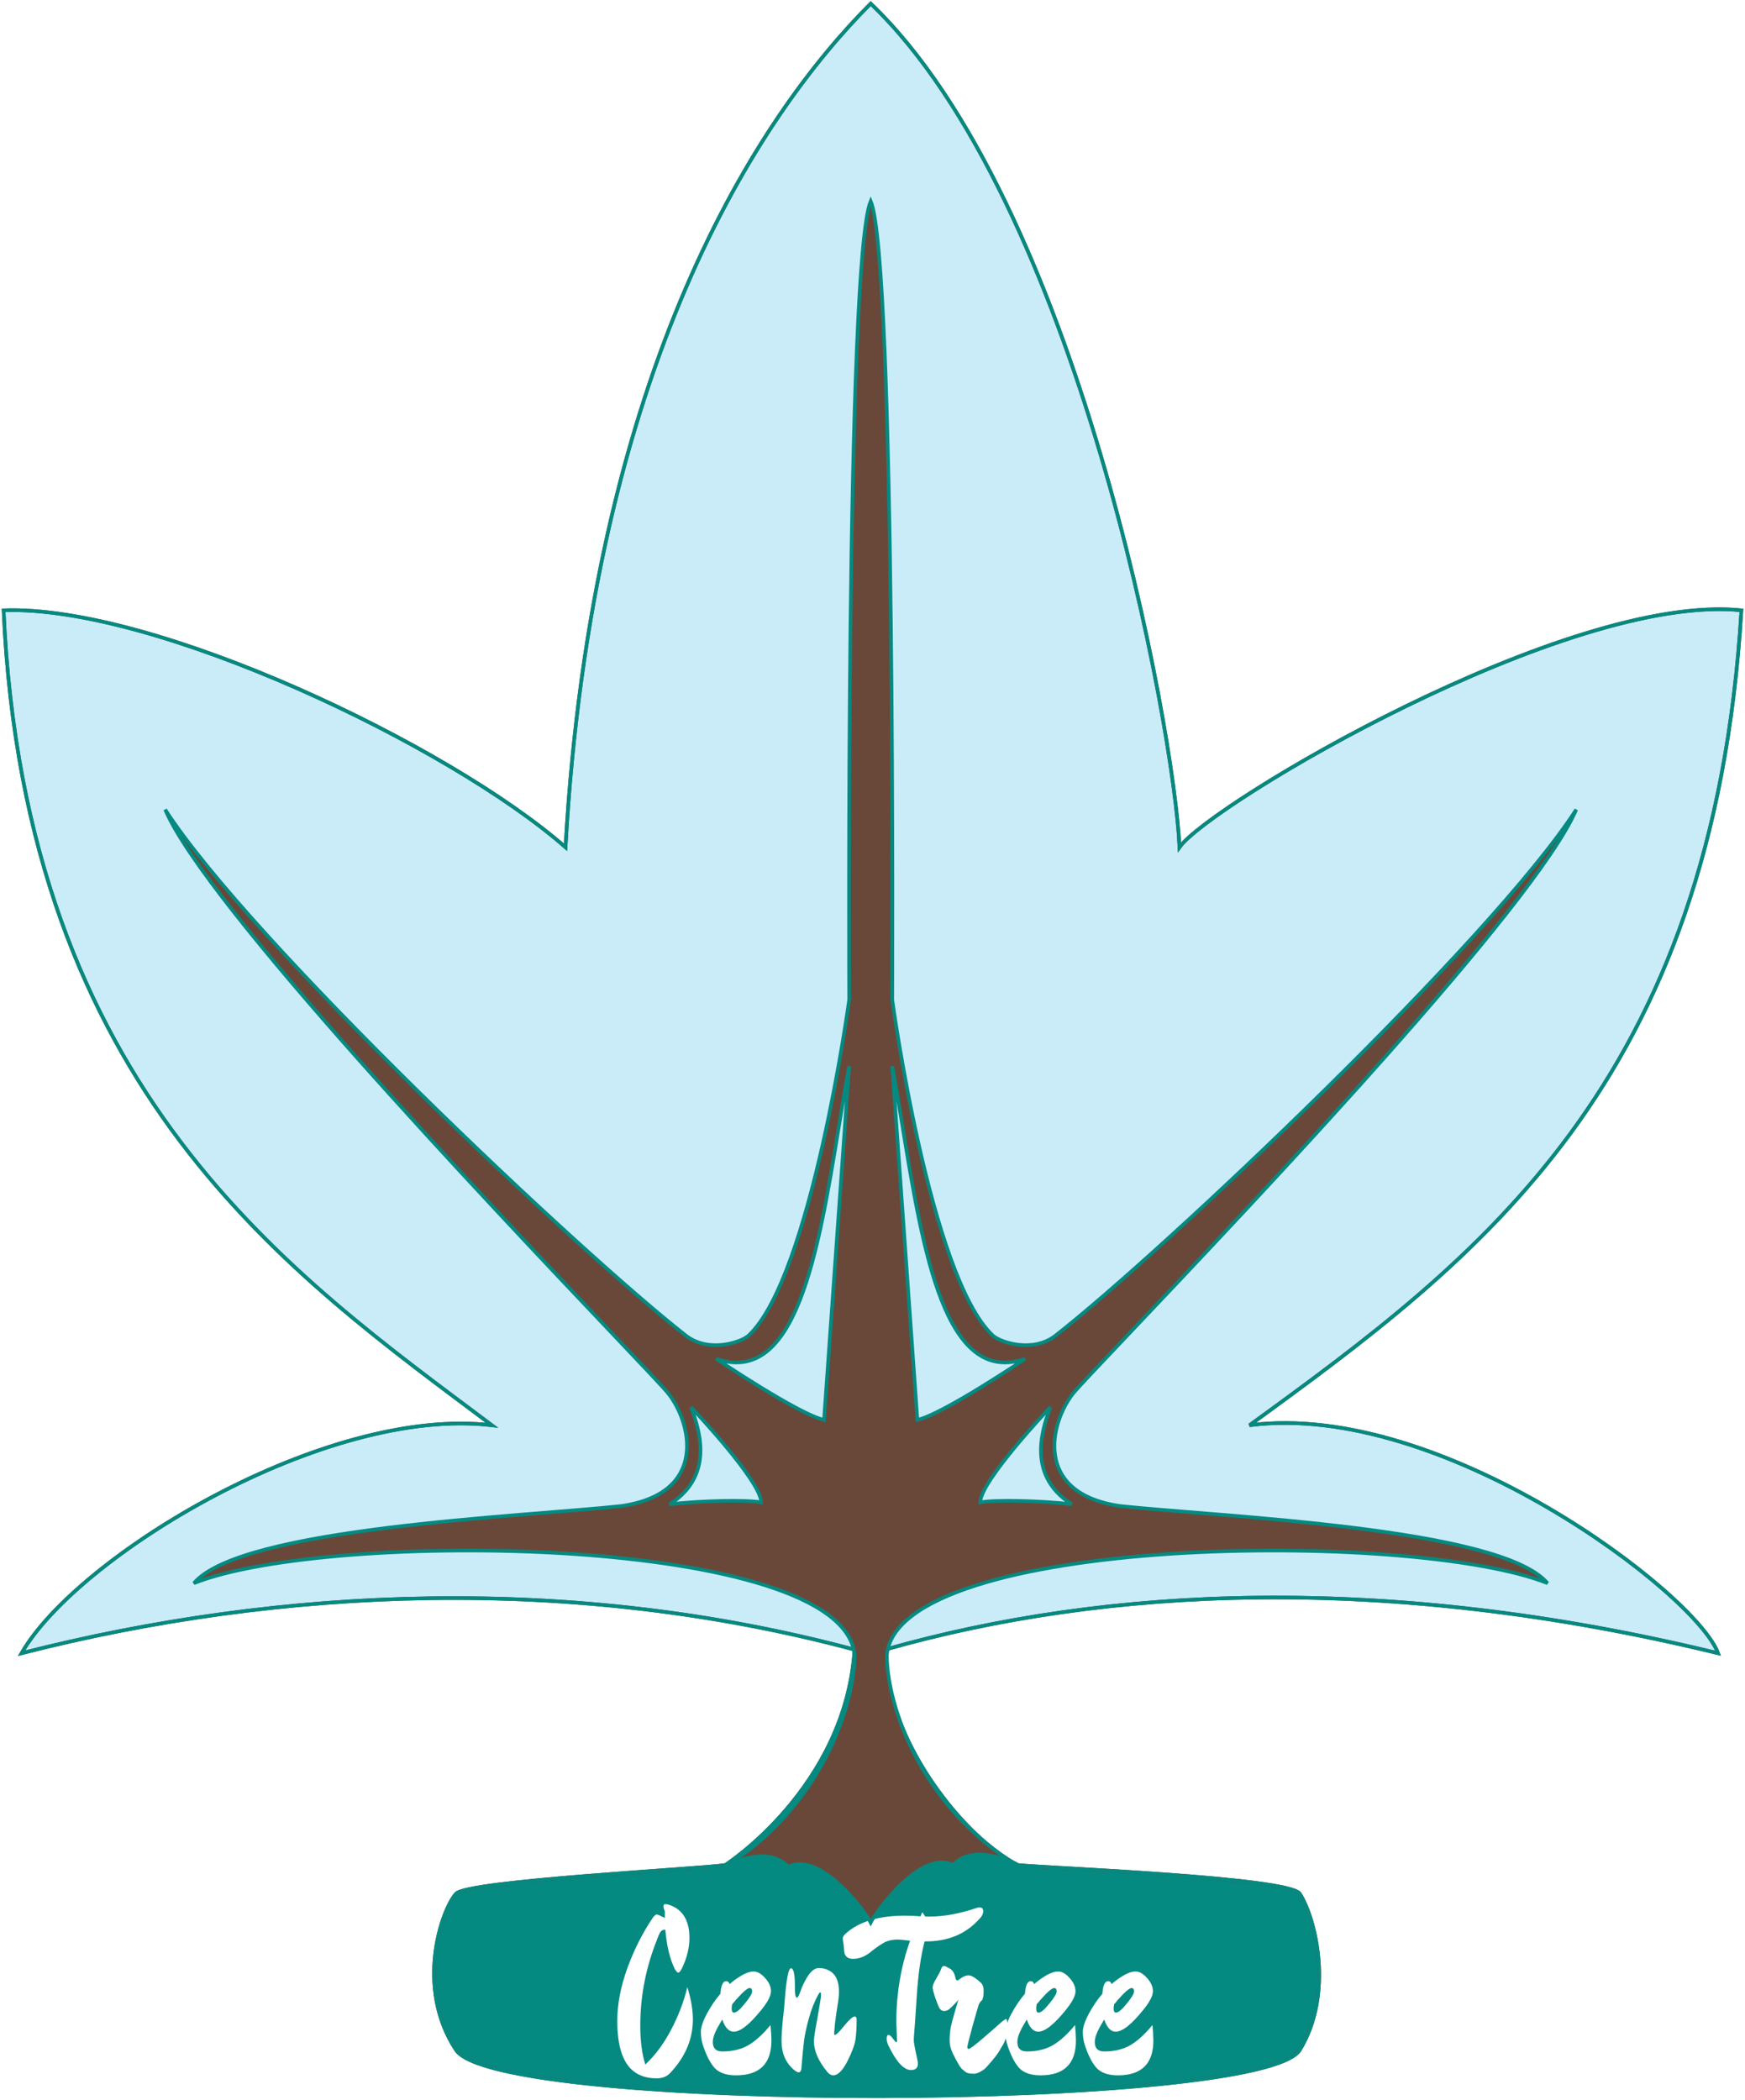 <svg width="486" height="585" viewBox="0 0 486 585" fill="none" xmlns="http://www.w3.org/2000/svg">
<path d="M218.5 519.5C219.5 518 213 514 202 519.5C194 520.667 130.2 523.9 127 527.5C123 532 115.5 553.5 127 571C138.5 588.5 351.647 587.891 362 571C371.5 555.5 366.5 534.5 362 527.5C359.058 522.924 291 520.333 283.5 519.5C282.989 519.245 282.47 518.966 281.945 518.665C275.973 515.717 267.752 514.414 265 519C259.5 515.5 247 524.5 242 534.5C236.5 524 223.5 516 218.5 519.5Z" fill="#048A81"/>
<path d="M242.5 1C211 32.5 165 102.5 157.5 236C125 207.5 43 168.5 1 170C7 304 81 355 137 397C90.5 391.5 21.5 433.5 6 460.5C78.5 442 159.5 438.5 238 459.5C235.5 498 202 519.5 202 519.5C213 514 219.5 518 218.5 519.5C223.5 516 236.5 524 242 534.5C247 524.5 259.5 515.5 265 519C267.752 514.414 275.973 515.717 281.945 518.665C267.027 510.13 246.5 483.649 246.5 459.5C308 442 386 438 478.5 460.5C472.5 444 401.5 390 348 397C412 350.5 477 302 485 170C436.5 165 337 224 328.5 236C327 202.5 300 56 242.5 1Z" fill="#C9ECF8"/>
<path d="M202 519.5C202 519.5 235.5 498 238 459.5C159.5 438.5 78.5 442 6 460.5C21.5 433.5 90.5 391.5 137 397C81 355 7 304 1 170C43 168.5 125 207.5 157.5 236C165 102.5 211 32.5 242.5 1C300 56 327 202.5 328.5 236C337 224 436.5 165 485 170C477 302 412 350.5 348 397C401.5 390 472.5 444 478.5 460.5C386 438 308 442 246.5 459.5C246.5 483.649 267.027 510.13 281.945 518.665M202 519.5C213 514 219.5 518 218.5 519.5C223.5 516 236.5 524 242 534.5C247 524.5 259.5 515.5 265 519C267.752 514.414 275.973 515.717 281.945 518.665M202 519.5C194 520.667 130.2 523.9 127 527.5C123 532 115.5 553.5 127 571C138.5 588.5 351.647 587.891 362 571C371.5 555.5 366.5 534.5 362 527.5C359.058 522.923 291 520.333 283.5 519.5M283.5 519.5C282.989 519.245 282.47 518.966 281.945 518.665M283.5 519.5C283.004 519.21 282.483 518.931 281.945 518.665" stroke="#6A4839"/>
<path d="M202 519.5C202 519.5 235.5 498 238 459.5C159.5 438.5 78.5 442 6 460.5C21.5 433.5 90.5 391.5 137 397C81 355 7 304 1 170C43 168.5 125 207.5 157.5 236C165 102.5 211 32.5 242.5 1C300 56 327 202.5 328.5 236C337 224 436.5 165 485 170C477 302 412 350.5 348 397C401.5 390 472.5 444 478.5 460.5C386 438 308 442 246.5 459.5C246.5 483.649 267.027 510.13 281.945 518.665M202 519.5C213 514 219.5 518 218.5 519.5C223.5 516 236.5 524 242 534.5C247 524.5 259.5 515.5 265 519C267.752 514.414 275.973 515.717 281.945 518.665M202 519.5C194 520.667 130.2 523.9 127 527.5C123 532 115.5 553.5 127 571C138.5 588.5 351.647 587.891 362 571C371.5 555.5 366.5 534.5 362 527.5C359.058 522.923 291 520.333 283.5 519.5M283.5 519.5C282.989 519.245 282.47 518.966 281.945 518.665M283.5 519.5C283.004 519.21 282.483 518.931 281.945 518.665" stroke="#048A81"/>
<g filter="url(#filter0_d_69_7)">
<path d="M188.976 558.464C188.976 564.011 186.843 569.024 182.576 573.504C181.68 574.443 180.443 574.912 178.864 574.912C176.304 574.912 174.192 574.272 172.528 572.992C169.456 570.645 167.92 565.952 167.92 558.912C167.92 554.261 168.859 549.355 170.736 544.192C172.613 539.029 175.003 534.315 177.904 530.048C178.331 529.536 178.651 529.28 178.864 529.28C179.077 529.28 179.312 529.344 179.568 529.472C179.867 529.6 180.165 529.749 180.464 529.92C180.805 530.091 181.04 530.197 181.168 530.24V528.32C180.912 527.808 180.784 527.36 180.784 526.976C180.784 526.592 180.955 526.4 181.296 526.4C181.637 526.4 182 526.464 182.384 526.592C186.139 527.872 188.016 530.944 188.016 535.808C188.016 538.581 187.312 541.419 185.904 544.32C185.52 545.088 185.179 545.472 184.88 545.472C184.667 545.472 184.347 545.131 183.92 544.448C182.555 541.632 181.68 537.984 181.296 533.504C180.656 533.504 180.187 533.739 179.888 534.208C179.589 534.677 179.077 535.915 178.352 537.92C175.664 545.173 174.32 552.619 174.32 560.256C174.32 564.48 174.789 568.085 175.728 571.072C178.501 568.469 180.891 565.248 182.896 561.408C184.944 557.525 186.459 553.557 187.44 549.504C188.464 552.875 188.976 555.861 188.976 558.464ZM210.851 564.352C210.851 570.837 207.565 574.08 200.995 574.08C198.264 574.08 196.259 573.376 194.979 571.968C193.741 570.56 192.653 568.405 191.715 565.504C191.373 564.395 191.203 563.221 191.203 561.984C191.203 560.704 191.757 559.019 192.867 556.928C194.019 554.795 195.277 552.939 196.643 551.36C196.813 549.013 197.347 547.84 198.243 547.84C198.712 547.84 199.032 548.117 199.203 548.672C200.099 547.861 201.187 547.072 202.467 546.304C203.747 545.536 204.899 545.152 205.923 545.152C206.947 545.152 207.992 545.749 209.059 546.944C210.168 548.139 210.723 549.376 210.723 550.656C210.723 551.893 209.848 553.6 208.099 555.776C204.813 559.872 202.232 561.92 200.355 561.92C198.989 561.92 197.923 560.789 197.155 558.528C197.112 558.613 196.899 558.976 196.515 559.616C196.173 560.213 195.917 560.661 195.747 560.96C195.619 561.259 195.427 561.664 195.171 562.176C194.744 563.157 194.531 564.032 194.531 564.8C194.531 566.549 195.405 567.424 197.155 567.424C200.056 567.424 202.509 566.827 204.515 565.632C206.563 564.395 208.589 562.539 210.595 560.064C210.765 561.941 210.851 563.371 210.851 564.352ZM200.419 556.608C201.101 556.608 202.104 555.776 203.427 554.112C204.792 552.448 205.475 551.317 205.475 550.72C205.475 550.08 205.24 549.76 204.771 549.76C204.344 549.76 203.576 550.315 202.467 551.424C201.4 552.533 200.547 553.493 199.907 554.304C199.821 554.816 199.779 555.2 199.779 555.456C199.779 556.224 199.992 556.608 200.419 556.608ZM234.589 558.592C234.589 560.683 234.482 562.496 234.269 564.032C234.056 565.568 233.288 567.637 231.965 570.24C230.642 572.8 229.341 574.08 228.061 574.08C227.506 574.08 226.973 573.781 226.461 573.184C223.944 570.155 222.685 567.275 222.685 564.544C222.685 563.733 222.962 561.877 223.517 558.976C224.285 554.624 224.669 552.213 224.669 551.744C224.669 551.232 224.584 550.976 224.413 550.976C224.285 550.976 224.136 551.147 223.965 551.488C222.856 553.451 221.96 555.691 221.277 558.208C220.594 560.683 220.146 562.773 219.933 564.48C219.72 566.187 219.485 568.576 219.229 571.648C219.229 572.715 218.952 573.248 218.397 573.248C218.141 573.248 217.714 573.013 217.117 572.544C214.813 570.581 213.661 567.893 213.661 564.48C213.661 563.029 213.789 561.024 214.045 558.464C214.344 555.904 214.514 554.133 214.557 553.152C215.026 547.221 215.602 544.256 216.285 544.256C216.669 544.256 216.946 544.683 217.117 545.536C217.288 546.347 217.373 547.285 217.373 548.352C217.373 549.376 217.394 550.315 217.437 551.168C217.522 552.021 217.693 552.448 217.949 552.448C218.205 552.448 218.568 551.765 219.037 550.4C219.506 549.035 220.189 547.669 221.085 546.304C222.024 544.896 223.026 544.192 224.093 544.192C225.16 544.192 226.098 544.427 226.909 544.896C228.744 545.835 229.661 547.797 229.661 550.784C229.661 551.808 229.533 553.067 229.277 554.56C229.021 556.053 228.786 557.696 228.573 559.488C228.402 561.237 228.317 562.24 228.317 562.496C228.317 562.709 228.402 562.816 228.573 562.816C228.914 562.816 229.768 561.963 231.133 560.256C232.541 558.549 233.501 557.696 234.013 557.696C234.397 557.696 234.589 557.995 234.589 558.592ZM245.635 559.296C245.635 551.275 246.915 543.701 249.475 536.576C247.64 536.363 246.531 536.256 246.147 536.256C244.44 536.256 243.032 536.597 241.923 537.28C240.856 537.92 239.768 538.688 238.659 539.584C237.037 540.949 235.352 541.632 233.602 541.632C232.877 541.632 232.322 541.483 231.938 541.184C231.554 540.843 231.32 540.501 231.234 540.16C231.149 539.819 231.085 539.307 231.042 538.624C231 537.941 230.936 537.408 230.85 537.024C230.765 536.64 230.722 536.256 230.722 535.872C230.722 535.488 231.042 535.019 231.682 534.464C235.352 531.221 240.835 529.6 248.131 529.6C249.539 529.6 250.947 529.664 252.355 529.792L252.867 528.64C253.08 528.939 253.357 529.344 253.699 529.856H254.915C258.925 529.856 263.32 529.045 268.099 527.424C268.44 527.339 268.675 527.296 268.803 527.296C269.485 527.296 269.826 527.659 269.826 528.384C269.826 529.109 269.443 529.856 268.675 530.624C264.877 534.805 259.821 536.853 253.507 536.768C252.44 540.907 251.715 545.963 251.331 551.936C250.947 557.909 250.712 561.301 250.627 562.112C250.541 562.923 250.499 563.627 250.499 564.224C250.499 564.821 250.691 565.995 251.075 567.744C251.459 569.493 251.651 570.496 251.651 570.752C251.651 571.989 251.011 572.608 249.731 572.608C247.768 572.608 245.72 570.432 243.587 566.08C243.16 565.312 242.947 564.587 242.947 563.904C242.947 563.179 243.117 562.816 243.459 562.816C243.8 562.816 244.205 563.157 244.675 563.84C245.187 564.523 245.507 564.864 245.635 564.864C245.763 564.864 245.827 564.693 245.827 564.352L245.635 559.296ZM276.166 558.4C276.465 558.4 276.614 559.296 276.614 561.088C276.614 562.837 276.017 564.608 274.822 566.4C274.31 567.424 273.478 568.619 272.326 569.984C271.217 571.307 270.47 572.117 270.086 572.416C268.934 573.227 267.995 573.632 267.27 573.632C266.587 573.632 266.075 573.589 265.734 573.504C265.393 573.419 265.051 573.248 264.71 572.992C264.411 572.693 264.155 572.48 263.942 572.352C263.771 572.181 263.537 571.883 263.238 571.456C262.982 570.987 262.811 570.688 262.726 570.56C262.641 570.432 262.449 570.091 262.15 569.536C261.851 568.981 261.702 568.683 261.702 568.64C260.891 567.147 260.486 565.739 260.486 564.416C260.486 563.051 260.593 561.792 260.806 560.64C261.062 559.445 261.446 557.995 261.958 556.288C262.47 554.581 262.79 553.493 262.918 553.024C262.278 553.835 261.425 554.709 260.358 555.648C259.931 555.989 259.462 556.16 258.95 556.16C258.481 556.16 258.075 555.947 257.734 555.52C257.435 555.051 257.03 554.069 256.518 552.576C256.006 551.083 255.75 550.08 255.75 549.568C255.75 549.013 256.091 548.181 256.774 547.072C257.457 545.92 257.862 545.152 257.99 544.768C258.203 544 258.523 543.616 258.95 543.616C259.163 543.616 259.675 543.851 260.486 544.32C261.297 544.747 261.83 545.6 262.086 546.88C262.171 547.392 262.363 547.648 262.662 547.648C262.79 547.648 263.153 547.413 263.75 546.944C264.39 546.475 265.073 546.24 265.798 546.24C266.566 546.24 267.697 546.923 269.19 548.288C269.702 548.8 269.958 549.525 269.958 550.464C269.958 551.403 269.894 552.064 269.766 552.448C269.681 552.832 269.574 553.088 269.446 553.216C269.062 553.515 268.763 553.941 268.55 554.496C268.379 555.008 267.803 557.013 266.822 560.512C265.883 563.968 265.414 565.867 265.414 566.208C265.414 566.549 265.542 566.72 265.798 566.72C266.139 566.72 267.505 565.696 269.894 563.648C272.283 561.6 274.011 560.085 275.078 559.104C275.718 558.635 276.081 558.4 276.166 558.4ZM295.663 564.352C295.663 570.837 292.378 574.08 285.807 574.08C283.076 574.08 281.071 573.376 279.791 571.968C278.554 570.56 277.466 568.405 276.527 565.504C276.186 564.395 276.015 563.221 276.015 561.984C276.015 560.704 276.57 559.019 277.679 556.928C278.831 554.795 280.09 552.939 281.455 551.36C281.626 549.013 282.159 547.84 283.055 547.84C283.524 547.84 283.844 548.117 284.015 548.672C284.911 547.861 285.999 547.072 287.279 546.304C288.559 545.536 289.711 545.152 290.735 545.152C291.759 545.152 292.804 545.749 293.871 546.944C294.98 548.139 295.535 549.376 295.535 550.656C295.535 551.893 294.66 553.6 292.911 555.776C289.626 559.872 287.044 561.92 285.167 561.92C283.802 561.92 282.735 560.789 281.967 558.528C281.924 558.613 281.711 558.976 281.327 559.616C280.986 560.213 280.73 560.661 280.559 560.96C280.431 561.259 280.239 561.664 279.983 562.176C279.556 563.157 279.343 564.032 279.343 564.8C279.343 566.549 280.218 567.424 281.967 567.424C284.868 567.424 287.322 566.827 289.327 565.632C291.375 564.395 293.402 562.539 295.407 560.064C295.578 561.941 295.663 563.371 295.663 564.352ZM285.231 556.608C285.914 556.608 286.916 555.776 288.239 554.112C289.604 552.448 290.287 551.317 290.287 550.72C290.287 550.08 290.052 549.76 289.583 549.76C289.156 549.76 288.388 550.315 287.279 551.424C286.212 552.533 285.359 553.493 284.719 554.304C284.634 554.816 284.591 555.2 284.591 555.456C284.591 556.224 284.804 556.608 285.231 556.608ZM317.226 564.352C317.226 570.837 313.94 574.08 307.37 574.08C304.639 574.08 302.634 573.376 301.354 571.968C300.116 570.56 299.028 568.405 298.09 565.504C297.748 564.395 297.578 563.221 297.578 561.984C297.578 560.704 298.132 559.019 299.242 556.928C300.394 554.795 301.652 552.939 303.018 551.36C303.188 549.013 303.722 547.84 304.618 547.84C305.087 547.84 305.407 548.117 305.578 548.672C306.474 547.861 307.562 547.072 308.842 546.304C310.122 545.536 311.274 545.152 312.298 545.152C313.322 545.152 314.367 545.749 315.434 546.944C316.543 548.139 317.098 549.376 317.098 550.656C317.098 551.893 316.223 553.6 314.474 555.776C311.188 559.872 308.607 561.92 306.73 561.92C305.364 561.92 304.298 560.789 303.53 558.528C303.487 558.613 303.274 558.976 302.89 559.616C302.548 560.213 302.292 560.661 302.122 560.96C301.994 561.259 301.802 561.664 301.546 562.176C301.119 563.157 300.906 564.032 300.906 564.8C300.906 566.549 301.78 567.424 303.53 567.424C306.431 567.424 308.884 566.827 310.89 565.632C312.938 564.395 314.964 562.539 316.97 560.064C317.14 561.941 317.226 563.371 317.226 564.352ZM306.794 556.608C307.476 556.608 308.479 555.776 309.802 554.112C311.167 552.448 311.85 551.317 311.85 550.72C311.85 550.08 311.615 549.76 311.146 549.76C310.719 549.76 309.951 550.315 308.842 551.424C307.775 552.533 306.922 553.493 306.282 554.304C306.196 554.816 306.154 555.2 306.154 555.456C306.154 556.224 306.367 556.608 306.794 556.608Z" fill="white"/>
</g>
<path fill-rule="evenodd" clip-rule="evenodd" d="M242.5 56C235.5 72.5 236.5 278.5 236.5 278.5C236.5 278.5 226 355.5 208.5 372C206.541 373.847 197.381 376.998 191 372C161 348.5 69.5 262 46 225.5C57.197 251.892 135.872 334.889 170.256 371.163L170.259 371.165C178.867 380.246 184.699 386.398 186 388C192.5 396 197.5 416 173 419.5C145.167 422.5 67 425.5 54 441C91.5 426 235 427.5 238 461C238 474.926 228.6 503.694 201.435 520.237C205.652 517.768 214.673 514.69 219.5 520C228.5 515.5 241 532.5 242.5 535.5C244 532.5 256.5 515 265.5 519.5C270.327 514.19 279.348 517.268 283.565 519.737C256.4 503.194 247 474.926 247 461C250 427.5 393.5 426 431 441C418 425.5 339.833 422.5 312 419.5C287.5 416 292.5 396 299 388C300.301 386.398 306.132 380.247 314.74 371.167L314.744 371.163C349.128 334.889 427.803 251.892 439 225.5C415.5 262 324 348.5 294 372C287.619 376.998 278.459 373.847 276.5 372C259 355.5 248.5 278.5 248.5 278.5C248.5 278.5 249.5 72.5 242.5 56ZM212 418.5C212 412.554 192.5 392 192.5 392C193.922 396.265 200 410.5 186.5 419C195.309 418 208.155 417.692 212 418.5ZM236.5 297L229.5 395.5C222.5 394 199.5 378.5 199.5 378.5C221.768 386.208 227.898 348.805 233.597 314.035L233.597 314.034C234.552 308.207 235.495 302.454 236.5 297ZM273 418.5C273 412.554 292.5 392 292.5 392C291.078 396.265 285 410.5 298.5 419C289.691 418 276.845 417.692 273 418.5ZM248.5 297L255.5 395.5C262.5 394 285.5 378.5 285.5 378.5C263.232 386.208 257.102 348.805 251.403 314.035L251.403 314.034C250.448 308.207 249.505 302.454 248.5 297Z" fill="#6A4839"/>
<path d="M201.435 520.237C228.6 503.694 238 474.926 238 461C235 427.5 91.5 426 54 441C67 425.5 145.167 422.5 173 419.5C197.5 416 192.5 396 186 388C184.699 386.398 178.867 380.246 170.259 371.165L170.256 371.163C135.872 334.889 57.197 251.892 46 225.5C69.5 262 161 348.5 191 372C197.381 376.998 206.541 373.847 208.5 372C226 355.5 236.5 278.5 236.5 278.5C236.5 278.5 235.5 72.5 242.5 56C249.5 72.5 248.5 278.5 248.5 278.5C248.5 278.5 259 355.5 276.5 372C278.459 373.847 287.619 376.998 294 372C324 348.5 415.5 262 439 225.5C427.803 251.892 349.128 334.889 314.744 371.163L314.74 371.167C306.132 380.247 300.301 386.398 299 388C292.5 396 287.5 416 312 419.5C339.833 422.5 418 425.5 431 441C393.5 426 250 427.5 247 461C247 474.926 256.4 503.194 283.565 519.737M201.435 520.237C201.29 520.325 206.645 523.413 206.5 523.5C206.638 523.413 201.284 520.326 201.435 520.237ZM201.435 520.237C205.652 517.768 214.673 514.69 219.5 520C228.5 515.5 241 532.5 242.5 535.5C244 532.5 256.5 515 265.5 519.5C270.327 514.19 279.348 517.268 283.565 519.737M283.565 519.737C283.716 519.826 289.362 522.913 289.5 523C289.355 522.913 283.71 519.825 283.565 519.737ZM192.5 392C192.5 392 212 412.554 212 418.5C208.155 417.692 195.309 418 186.5 419C200 410.5 193.922 396.265 192.5 392ZM229.5 395.5L236.5 297C235.495 302.454 234.552 308.207 233.597 314.034L233.597 314.035C227.898 348.805 221.768 386.208 199.5 378.5C199.5 378.5 222.5 394 229.5 395.5ZM292.5 392C292.5 392 273 412.554 273 418.5C276.845 417.692 289.691 418 298.5 419C285 410.5 291.078 396.265 292.5 392ZM255.5 395.5L248.5 297C249.505 302.454 250.448 308.207 251.403 314.034L251.403 314.035C257.102 348.805 263.232 386.208 285.5 378.5C285.5 378.5 262.5 394 255.5 395.5Z" stroke="#048A81"/>
<defs>
<filter id="filter0_d_69_7" x="167.92" y="526.4" width="157.306" height="56.512" filterUnits="userSpaceOnUse" color-interpolation-filters="sRGB">
<feFlood flood-opacity="0" result="BackgroundImageFix"/>
<feColorMatrix in="SourceAlpha" type="matrix" values="0 0 0 0 0 0 0 0 0 0 0 0 0 0 0 0 0 0 127 0" result="hardAlpha"/>
<feOffset dx="4" dy="4"/>
<feGaussianBlur stdDeviation="2"/>
<feComposite in2="hardAlpha" operator="out"/>
<feColorMatrix type="matrix" values="0 0 0 0 0.308 0 0 0 0 0.265 0 0 0 0 0.246 0 0 0 0.5 0"/>
<feBlend mode="normal" in2="BackgroundImageFix" result="effect1_dropShadow_69_7"/>
<feBlend mode="normal" in="SourceGraphic" in2="effect1_dropShadow_69_7" result="shape"/>
</filter>
</defs>
</svg>
